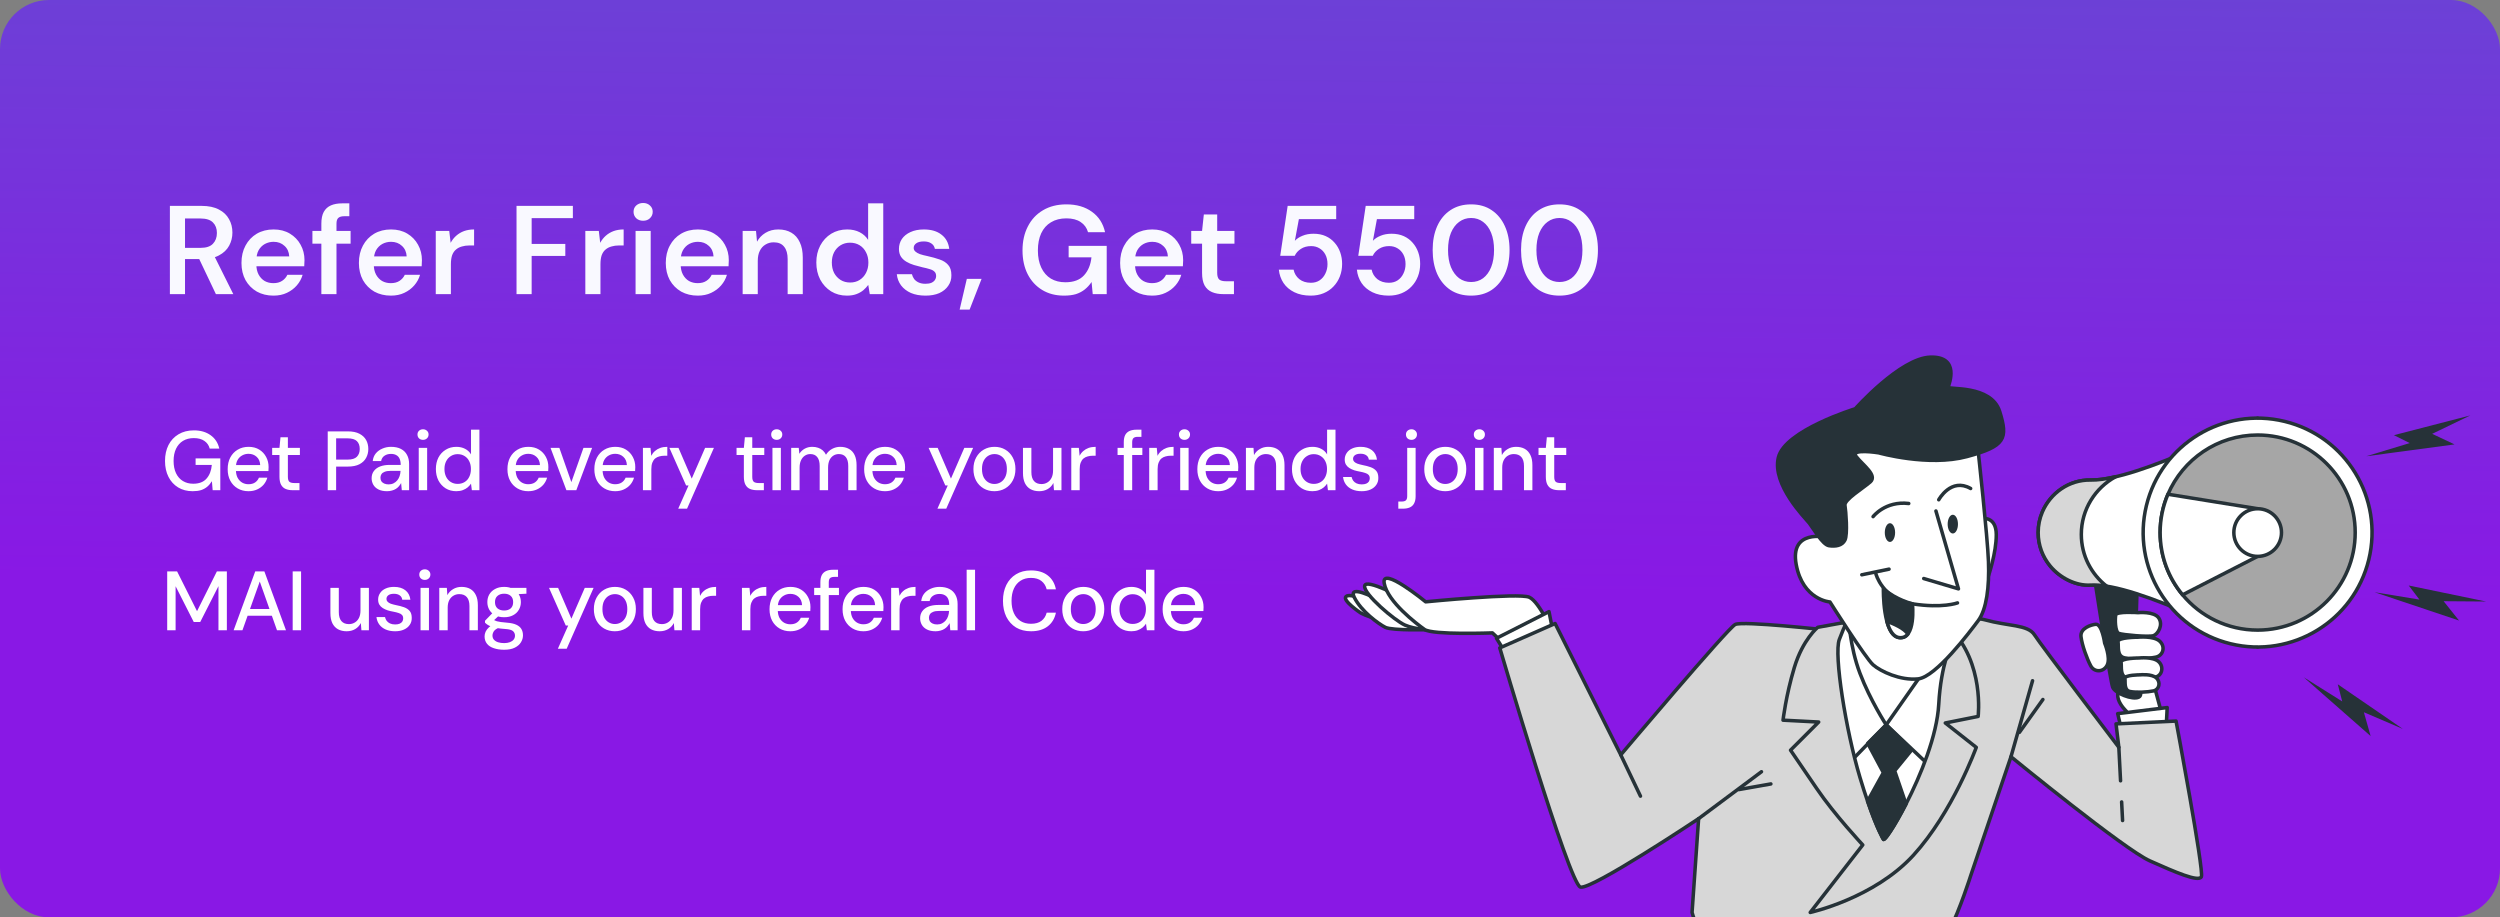 <svg width="357" height="131" viewBox="0 0 357 131" fill="none" xmlns="http://www.w3.org/2000/svg">
<rect x="0" y="0" width="357" height="131" fill="#808080" stroke="none"/>
<g clip-path="url(#clip0_6579_23929)">
<rect width="357" height="131" rx="7" fill="url(#paint0_linear_6579_23929)"/>
<path d="M24.26 42V29.4H28.778C29.786 29.4 30.614 29.574 31.262 29.922C31.91 30.258 32.39 30.714 32.702 31.29C33.026 31.854 33.188 32.496 33.188 33.216C33.188 33.888 33.032 34.512 32.72 35.088C32.408 35.664 31.922 36.126 31.262 36.474C30.614 36.822 29.774 36.996 28.742 36.996H26.42V42H24.26ZM30.83 42L28.184 36.438H30.542L33.314 42H30.83ZM26.42 35.394H28.652C29.444 35.394 30.026 35.202 30.398 34.818C30.782 34.422 30.974 33.906 30.974 33.27C30.974 32.646 30.788 32.148 30.416 31.776C30.044 31.392 29.45 31.2 28.634 31.2H26.42V35.394ZM39.054 42.216C38.166 42.216 37.374 42.024 36.678 41.64C35.994 41.244 35.454 40.698 35.058 40.002C34.674 39.294 34.482 38.478 34.482 37.554C34.482 36.606 34.674 35.778 35.058 35.07C35.442 34.35 35.976 33.786 36.66 33.378C37.356 32.97 38.16 32.766 39.072 32.766C39.96 32.766 40.734 32.964 41.394 33.36C42.054 33.756 42.564 34.284 42.924 34.944C43.296 35.604 43.482 36.342 43.482 37.158C43.482 37.278 43.476 37.41 43.464 37.554C43.464 37.698 43.458 37.854 43.446 38.022H36.048V36.618H41.304C41.268 35.982 41.04 35.478 40.62 35.106C40.212 34.722 39.696 34.53 39.072 34.53C38.628 34.53 38.214 34.632 37.83 34.836C37.458 35.04 37.158 35.34 36.93 35.736C36.714 36.132 36.606 36.63 36.606 37.23V37.752C36.606 38.316 36.714 38.802 36.93 39.21C37.146 39.606 37.434 39.912 37.794 40.128C38.166 40.332 38.58 40.434 39.036 40.434C39.54 40.434 39.954 40.326 40.278 40.11C40.614 39.894 40.866 39.606 41.034 39.246H43.212C43.056 39.798 42.78 40.302 42.384 40.758C42 41.202 41.526 41.556 40.962 41.82C40.41 42.084 39.774 42.216 39.054 42.216ZM45.89 42V31.938C45.89 31.242 46.004 30.684 46.232 30.264C46.472 29.832 46.814 29.52 47.258 29.328C47.702 29.136 48.23 29.04 48.842 29.04H49.886V30.876H49.166C48.77 30.876 48.482 30.96 48.302 31.128C48.134 31.284 48.05 31.56 48.05 31.956V42H45.89ZM44.612 34.8V32.982H50.066V34.8H44.612ZM55.823 42.216C54.935 42.216 54.143 42.024 53.447 41.64C52.763 41.244 52.223 40.698 51.827 40.002C51.443 39.294 51.251 38.478 51.251 37.554C51.251 36.606 51.443 35.778 51.827 35.07C52.211 34.35 52.745 33.786 53.429 33.378C54.125 32.97 54.929 32.766 55.841 32.766C56.729 32.766 57.503 32.964 58.163 33.36C58.823 33.756 59.333 34.284 59.693 34.944C60.065 35.604 60.251 36.342 60.251 37.158C60.251 37.278 60.245 37.41 60.233 37.554C60.233 37.698 60.227 37.854 60.215 38.022H52.817V36.618H58.073C58.037 35.982 57.809 35.478 57.389 35.106C56.981 34.722 56.465 34.53 55.841 34.53C55.397 34.53 54.983 34.632 54.599 34.836C54.227 35.04 53.927 35.34 53.699 35.736C53.483 36.132 53.375 36.63 53.375 37.23V37.752C53.375 38.316 53.483 38.802 53.699 39.21C53.915 39.606 54.203 39.912 54.563 40.128C54.935 40.332 55.349 40.434 55.805 40.434C56.309 40.434 56.723 40.326 57.047 40.11C57.383 39.894 57.635 39.606 57.803 39.246H59.981C59.825 39.798 59.549 40.302 59.153 40.758C58.769 41.202 58.295 41.556 57.731 41.82C57.179 42.084 56.543 42.216 55.823 42.216ZM62.227 42V32.982H64.153L64.352 34.674C64.567 34.278 64.832 33.942 65.144 33.666C65.468 33.378 65.84 33.156 66.26 33C66.692 32.844 67.171 32.766 67.7 32.766V35.052H67.016C66.644 35.052 66.296 35.1 65.972 35.196C65.647 35.28 65.365 35.424 65.126 35.628C64.885 35.82 64.7 36.09 64.567 36.438C64.448 36.786 64.388 37.218 64.388 37.734V42H62.227ZM73.76 42V29.4H81.806V31.146H75.92V34.836H80.726V36.546H75.92V42H73.76ZM83.585 42V32.982H85.511L85.709 34.674C85.925 34.278 86.189 33.942 86.501 33.666C86.825 33.378 87.197 33.156 87.617 33C88.049 32.844 88.529 32.766 89.057 32.766V35.052H88.373C88.001 35.052 87.653 35.1 87.329 35.196C87.005 35.28 86.723 35.424 86.483 35.628C86.243 35.82 86.057 36.09 85.925 36.438C85.805 36.786 85.745 37.218 85.745 37.734V42H83.585ZM90.759 42V32.982H92.919V42H90.759ZM91.839 31.524C91.443 31.524 91.113 31.404 90.849 31.164C90.597 30.912 90.471 30.606 90.471 30.246C90.471 29.874 90.597 29.574 90.849 29.346C91.113 29.106 91.443 28.986 91.839 28.986C92.235 28.986 92.559 29.106 92.811 29.346C93.075 29.574 93.207 29.874 93.207 30.246C93.207 30.606 93.075 30.912 92.811 31.164C92.559 31.404 92.235 31.524 91.839 31.524ZM99.645 42.216C98.757 42.216 97.965 42.024 97.269 41.64C96.585 41.244 96.045 40.698 95.649 40.002C95.265 39.294 95.073 38.478 95.073 37.554C95.073 36.606 95.265 35.778 95.649 35.07C96.033 34.35 96.567 33.786 97.251 33.378C97.947 32.97 98.751 32.766 99.663 32.766C100.551 32.766 101.325 32.964 101.985 33.36C102.645 33.756 103.155 34.284 103.515 34.944C103.887 35.604 104.073 36.342 104.073 37.158C104.073 37.278 104.067 37.41 104.055 37.554C104.055 37.698 104.049 37.854 104.037 38.022H96.639V36.618H101.895C101.859 35.982 101.631 35.478 101.211 35.106C100.803 34.722 100.287 34.53 99.663 34.53C99.219 34.53 98.805 34.632 98.421 34.836C98.049 35.04 97.749 35.34 97.521 35.736C97.305 36.132 97.197 36.63 97.197 37.23V37.752C97.197 38.316 97.305 38.802 97.521 39.21C97.737 39.606 98.025 39.912 98.385 40.128C98.757 40.332 99.171 40.434 99.627 40.434C100.131 40.434 100.545 40.326 100.869 40.11C101.205 39.894 101.457 39.606 101.625 39.246H103.803C103.647 39.798 103.371 40.302 102.975 40.758C102.591 41.202 102.117 41.556 101.553 41.82C101.001 42.084 100.365 42.216 99.645 42.216ZM106.05 42V32.982H107.958L108.102 34.512C108.39 33.984 108.792 33.564 109.308 33.252C109.836 32.928 110.448 32.766 111.144 32.766C111.876 32.766 112.5 32.922 113.016 33.234C113.532 33.534 113.928 33.984 114.204 34.584C114.492 35.172 114.636 35.91 114.636 36.798V42H112.476V36.996C112.476 36.228 112.308 35.64 111.972 35.232C111.648 34.812 111.15 34.602 110.478 34.602C110.046 34.602 109.656 34.71 109.308 34.926C108.96 35.13 108.69 35.43 108.498 35.826C108.306 36.21 108.21 36.684 108.21 37.248V42H106.05ZM120.945 42.216C120.093 42.216 119.337 42.012 118.677 41.604C118.029 41.196 117.513 40.638 117.129 39.93C116.757 39.21 116.571 38.394 116.571 37.482C116.571 36.582 116.757 35.778 117.129 35.07C117.513 34.35 118.035 33.786 118.695 33.378C119.367 32.97 120.129 32.766 120.981 32.766C121.653 32.766 122.247 32.898 122.763 33.162C123.279 33.426 123.681 33.792 123.969 34.26V29.04H126.129V42H124.203L123.987 40.686C123.795 40.95 123.561 41.202 123.285 41.442C123.009 41.67 122.679 41.856 122.295 42C121.911 42.144 121.461 42.216 120.945 42.216ZM121.395 40.344C121.911 40.344 122.361 40.224 122.745 39.984C123.141 39.732 123.447 39.396 123.663 38.976C123.891 38.544 124.005 38.052 124.005 37.5C124.005 36.936 123.891 36.444 123.663 36.024C123.447 35.592 123.141 35.256 122.745 35.016C122.349 34.776 121.893 34.656 121.377 34.656C120.885 34.656 120.441 34.776 120.045 35.016C119.649 35.256 119.337 35.592 119.109 36.024C118.893 36.444 118.785 36.93 118.785 37.482C118.785 38.046 118.893 38.544 119.109 38.976C119.337 39.396 119.649 39.732 120.045 39.984C120.441 40.224 120.891 40.344 121.395 40.344ZM132.168 42.216C131.376 42.216 130.68 42.09 130.08 41.838C129.492 41.574 129.024 41.214 128.676 40.758C128.328 40.29 128.124 39.756 128.064 39.156H130.224C130.284 39.408 130.392 39.642 130.548 39.858C130.716 40.062 130.932 40.224 131.196 40.344C131.46 40.464 131.778 40.524 132.15 40.524C132.498 40.524 132.786 40.476 133.014 40.38C133.242 40.272 133.41 40.134 133.518 39.966C133.626 39.798 133.68 39.624 133.68 39.444C133.68 39.156 133.602 38.94 133.446 38.796C133.302 38.64 133.08 38.52 132.78 38.436C132.48 38.34 132.126 38.25 131.718 38.166C131.31 38.07 130.908 37.962 130.512 37.842C130.116 37.722 129.756 37.566 129.432 37.374C129.108 37.182 128.85 36.942 128.658 36.654C128.466 36.354 128.37 35.988 128.37 35.556C128.37 35.028 128.508 34.554 128.784 34.134C129.072 33.714 129.48 33.384 130.008 33.144C130.548 32.892 131.184 32.766 131.916 32.766C132.972 32.766 133.812 33.012 134.436 33.504C135.072 33.984 135.444 34.662 135.552 35.538H133.5C133.44 35.202 133.272 34.944 132.996 34.764C132.72 34.572 132.36 34.476 131.916 34.476C131.448 34.476 131.088 34.566 130.836 34.746C130.596 34.914 130.476 35.136 130.476 35.412C130.476 35.604 130.554 35.772 130.71 35.916C130.866 36.06 131.088 36.186 131.376 36.294C131.664 36.39 132.012 36.48 132.42 36.564C133.08 36.708 133.662 36.87 134.166 37.05C134.682 37.218 135.09 37.476 135.39 37.824C135.702 38.16 135.858 38.652 135.858 39.3C135.87 39.864 135.72 40.368 135.408 40.812C135.108 41.256 134.682 41.604 134.13 41.856C133.578 42.096 132.924 42.216 132.168 42.216ZM137.036 44.214L138.062 39.822H140.168L138.458 44.214H137.036ZM151.936 42.216C150.748 42.216 149.71 41.946 148.822 41.406C147.934 40.866 147.244 40.116 146.752 39.156C146.26 38.184 146.014 37.05 146.014 35.754C146.014 34.47 146.266 33.336 146.77 32.352C147.274 31.356 147.994 30.582 148.93 30.03C149.878 29.466 150.994 29.184 152.278 29.184C153.742 29.184 154.96 29.538 155.932 30.246C156.904 30.942 157.528 31.914 157.804 33.162H155.374C155.194 32.538 154.84 32.052 154.312 31.704C153.796 31.356 153.118 31.182 152.278 31.182C151.426 31.182 150.694 31.368 150.082 31.74C149.47 32.1 149.002 32.628 148.678 33.324C148.366 34.008 148.21 34.824 148.21 35.772C148.21 36.72 148.372 37.536 148.696 38.22C149.02 38.904 149.476 39.426 150.064 39.786C150.652 40.134 151.342 40.308 152.134 40.308C153.31 40.308 154.198 39.978 154.798 39.318C155.398 38.658 155.752 37.8 155.86 36.744H152.602V35.106H158.038V42H156.04L155.878 40.272C155.602 40.68 155.278 41.034 154.906 41.334C154.546 41.622 154.126 41.844 153.646 42C153.166 42.144 152.596 42.216 151.936 42.216ZM164.526 42.216C163.638 42.216 162.846 42.024 162.15 41.64C161.466 41.244 160.926 40.698 160.53 40.002C160.146 39.294 159.954 38.478 159.954 37.554C159.954 36.606 160.146 35.778 160.53 35.07C160.914 34.35 161.448 33.786 162.132 33.378C162.828 32.97 163.632 32.766 164.544 32.766C165.432 32.766 166.206 32.964 166.866 33.36C167.526 33.756 168.036 34.284 168.396 34.944C168.768 35.604 168.954 36.342 168.954 37.158C168.954 37.278 168.948 37.41 168.936 37.554C168.936 37.698 168.93 37.854 168.918 38.022H161.52V36.618H166.776C166.74 35.982 166.512 35.478 166.092 35.106C165.684 34.722 165.168 34.53 164.544 34.53C164.1 34.53 163.686 34.632 163.302 34.836C162.93 35.04 162.63 35.34 162.402 35.736C162.186 36.132 162.078 36.63 162.078 37.23V37.752C162.078 38.316 162.186 38.802 162.402 39.21C162.618 39.606 162.906 39.912 163.266 40.128C163.638 40.332 164.052 40.434 164.508 40.434C165.012 40.434 165.426 40.326 165.75 40.11C166.086 39.894 166.338 39.606 166.506 39.246H168.684C168.528 39.798 168.252 40.302 167.856 40.758C167.472 41.202 166.998 41.556 166.434 41.82C165.882 42.084 165.246 42.216 164.526 42.216ZM174.661 42C174.061 42 173.533 41.904 173.077 41.712C172.621 41.52 172.267 41.202 172.015 40.758C171.775 40.314 171.655 39.714 171.655 38.958V34.8H170.107V32.982H171.655L171.907 30.624H173.815V32.982H176.281V34.8H173.815V38.958C173.815 39.414 173.911 39.732 174.103 39.912C174.295 40.08 174.631 40.164 175.111 40.164H176.209V42H174.661ZM187.173 42.216C186.273 42.216 185.493 42.054 184.833 41.73C184.173 41.406 183.657 40.968 183.285 40.416C182.913 39.852 182.691 39.216 182.619 38.508H184.725C184.833 39.048 185.103 39.498 185.535 39.858C185.979 40.206 186.531 40.38 187.191 40.38C187.671 40.38 188.085 40.266 188.433 40.038C188.793 39.798 189.069 39.474 189.261 39.066C189.465 38.658 189.567 38.208 189.567 37.716C189.567 37.188 189.465 36.732 189.261 36.348C189.057 35.964 188.781 35.67 188.433 35.466C188.085 35.25 187.683 35.142 187.227 35.142C186.663 35.142 186.177 35.274 185.769 35.538C185.361 35.802 185.067 36.132 184.887 36.528H182.817L183.879 29.4H190.809V31.29H185.481L184.905 34.386C185.181 34.086 185.547 33.846 186.003 33.666C186.459 33.474 186.981 33.378 187.569 33.378C188.229 33.378 188.811 33.492 189.315 33.72C189.819 33.948 190.245 34.266 190.593 34.674C190.941 35.07 191.205 35.526 191.385 36.042C191.565 36.558 191.655 37.104 191.655 37.68C191.655 38.328 191.547 38.928 191.331 39.48C191.115 40.032 190.809 40.512 190.413 40.92C190.029 41.328 189.561 41.646 189.009 41.874C188.457 42.102 187.845 42.216 187.173 42.216ZM198.317 42.216C197.417 42.216 196.637 42.054 195.977 41.73C195.317 41.406 194.801 40.968 194.429 40.416C194.057 39.852 193.835 39.216 193.763 38.508H195.869C195.977 39.048 196.247 39.498 196.679 39.858C197.123 40.206 197.675 40.38 198.335 40.38C198.815 40.38 199.229 40.266 199.577 40.038C199.937 39.798 200.213 39.474 200.405 39.066C200.609 38.658 200.711 38.208 200.711 37.716C200.711 37.188 200.609 36.732 200.405 36.348C200.201 35.964 199.925 35.67 199.577 35.466C199.229 35.25 198.827 35.142 198.371 35.142C197.807 35.142 197.321 35.274 196.913 35.538C196.505 35.802 196.211 36.132 196.031 36.528H193.961L195.023 29.4H201.953V31.29H196.625L196.049 34.386C196.325 34.086 196.691 33.846 197.147 33.666C197.603 33.474 198.125 33.378 198.713 33.378C199.373 33.378 199.955 33.492 200.459 33.72C200.963 33.948 201.389 34.266 201.737 34.674C202.085 35.07 202.349 35.526 202.529 36.042C202.709 36.558 202.799 37.104 202.799 37.68C202.799 38.328 202.691 38.928 202.475 39.48C202.259 40.032 201.953 40.512 201.557 40.92C201.173 41.328 200.705 41.646 200.153 41.874C199.601 42.102 198.989 42.216 198.317 42.216ZM210.074 42.216C208.934 42.216 207.95 41.946 207.122 41.406C206.306 40.854 205.676 40.092 205.232 39.12C204.8 38.136 204.584 36.996 204.584 35.7C204.584 34.404 204.8 33.27 205.232 32.298C205.676 31.314 206.306 30.552 207.122 30.012C207.95 29.46 208.934 29.184 210.074 29.184C211.226 29.184 212.204 29.46 213.008 30.012C213.824 30.552 214.454 31.314 214.898 32.298C215.342 33.27 215.564 34.404 215.564 35.7C215.564 36.996 215.342 38.136 214.898 39.12C214.454 40.092 213.824 40.854 213.008 41.406C212.192 41.946 211.214 42.216 210.074 42.216ZM210.074 40.272C210.722 40.272 211.292 40.092 211.784 39.732C212.276 39.36 212.66 38.832 212.936 38.148C213.212 37.464 213.35 36.648 213.35 35.7C213.35 34.752 213.212 33.936 212.936 33.252C212.66 32.568 212.276 32.046 211.784 31.686C211.292 31.314 210.722 31.128 210.074 31.128C209.438 31.128 208.868 31.314 208.364 31.686C207.872 32.046 207.482 32.568 207.194 33.252C206.918 33.936 206.78 34.752 206.78 35.7C206.78 36.648 206.918 37.464 207.194 38.148C207.482 38.832 207.872 39.36 208.364 39.732C208.868 40.092 209.438 40.272 210.074 40.272ZM222.695 42.216C221.555 42.216 220.571 41.946 219.743 41.406C218.927 40.854 218.297 40.092 217.853 39.12C217.421 38.136 217.205 36.996 217.205 35.7C217.205 34.404 217.421 33.27 217.853 32.298C218.297 31.314 218.927 30.552 219.743 30.012C220.571 29.46 221.555 29.184 222.695 29.184C223.847 29.184 224.825 29.46 225.629 30.012C226.445 30.552 227.075 31.314 227.519 32.298C227.963 33.27 228.185 34.404 228.185 35.7C228.185 36.996 227.963 38.136 227.519 39.12C227.075 40.092 226.445 40.854 225.629 41.406C224.813 41.946 223.835 42.216 222.695 42.216ZM222.695 40.272C223.343 40.272 223.913 40.092 224.405 39.732C224.897 39.36 225.281 38.832 225.557 38.148C225.833 37.464 225.971 36.648 225.971 35.7C225.971 34.752 225.833 33.936 225.557 33.252C225.281 32.568 224.897 32.046 224.405 31.686C223.913 31.314 223.343 31.128 222.695 31.128C222.059 31.128 221.489 31.314 220.985 31.686C220.493 32.046 220.103 32.568 219.815 33.252C219.539 33.936 219.401 34.752 219.401 35.7C219.401 36.648 219.539 37.464 219.815 38.148C220.103 38.832 220.493 39.36 220.985 39.732C221.489 40.092 222.059 40.272 222.695 40.272Z" fill="#F9F9FF"/>
<path d="M27.512 70.144C26.72 70.144 26.028 69.964 25.436 69.604C24.844 69.244 24.384 68.74 24.056 68.092C23.728 67.444 23.564 66.688 23.564 65.824C23.564 64.968 23.728 64.212 24.056 63.556C24.392 62.9 24.868 62.388 25.484 62.02C26.108 61.644 26.844 61.456 27.692 61.456C28.644 61.456 29.44 61.688 30.08 62.152C30.72 62.608 31.132 63.244 31.316 64.06H29.948C29.828 63.596 29.576 63.232 29.192 62.968C28.808 62.696 28.304 62.56 27.68 62.56C27.088 62.56 26.572 62.692 26.132 62.956C25.7 63.22 25.368 63.596 25.136 64.084C24.904 64.572 24.788 65.152 24.788 65.824C24.788 66.504 24.904 67.088 25.136 67.576C25.368 68.064 25.696 68.436 26.12 68.692C26.544 68.948 27.032 69.076 27.584 69.076C28.432 69.076 29.068 68.832 29.492 68.344C29.924 67.856 30.176 67.204 30.248 66.388H27.932V65.464H31.46V70H30.368L30.26 68.716C30.068 69.028 29.844 69.292 29.588 69.508C29.34 69.716 29.048 69.876 28.712 69.988C28.376 70.092 27.976 70.144 27.512 70.144ZM35.476 70.144C34.9 70.144 34.388 70.012 33.94 69.748C33.492 69.484 33.14 69.116 32.884 68.644C32.636 68.172 32.512 67.624 32.512 67C32.512 66.36 32.636 65.804 32.884 65.332C33.14 64.852 33.492 64.48 33.94 64.216C34.388 63.944 34.908 63.808 35.5 63.808C36.092 63.808 36.6 63.94 37.024 64.204C37.448 64.468 37.776 64.82 38.008 65.26C38.24 65.692 38.356 66.172 38.356 66.7C38.356 66.78 38.352 66.868 38.344 66.964C38.344 67.052 38.34 67.152 38.332 67.264H33.388V66.412H37.156C37.132 65.908 36.964 65.516 36.652 65.236C36.34 64.948 35.952 64.804 35.488 64.804C35.16 64.804 34.86 64.88 34.588 65.032C34.316 65.176 34.096 65.392 33.928 65.68C33.768 65.96 33.688 66.316 33.688 66.748V67.084C33.688 67.532 33.768 67.912 33.928 68.224C34.096 68.528 34.316 68.76 34.588 68.92C34.86 69.072 35.156 69.148 35.476 69.148C35.86 69.148 36.176 69.064 36.424 68.896C36.672 68.728 36.856 68.5 36.976 68.212H38.176C38.072 68.58 37.896 68.912 37.648 69.208C37.4 69.496 37.092 69.724 36.724 69.892C36.364 70.06 35.948 70.144 35.476 70.144ZM41.781 70C41.397 70 41.065 69.94 40.785 69.82C40.505 69.7 40.289 69.5 40.137 69.22C39.985 68.94 39.909 68.56 39.909 68.08V64.972H38.865V63.952H39.909L40.053 62.44H41.109V63.952H42.825V64.972H41.109V68.092C41.109 68.436 41.181 68.672 41.325 68.8C41.469 68.92 41.717 68.98 42.069 68.98H42.765V70H41.781ZM46.799 70V61.6H49.667C50.339 61.6 50.891 61.712 51.323 61.936C51.755 62.16 52.075 62.46 52.283 62.836C52.491 63.212 52.595 63.64 52.595 64.12C52.595 64.576 52.491 64.996 52.283 65.38C52.083 65.756 51.767 66.06 51.335 66.292C50.903 66.516 50.347 66.628 49.667 66.628H47.999V70H46.799ZM47.999 65.632H49.619C50.251 65.632 50.699 65.496 50.963 65.224C51.235 64.944 51.371 64.576 51.371 64.12C51.371 63.632 51.235 63.256 50.963 62.992C50.699 62.728 50.251 62.596 49.619 62.596H47.999V65.632ZM55.276 70.144C54.78 70.144 54.368 70.06 54.04 69.892C53.712 69.724 53.468 69.5 53.308 69.22C53.148 68.932 53.068 68.624 53.068 68.296C53.068 67.896 53.172 67.556 53.38 67.276C53.588 66.988 53.884 66.768 54.268 66.616C54.652 66.464 55.112 66.388 55.648 66.388H57.22C57.22 66.036 57.168 65.744 57.064 65.512C56.96 65.28 56.804 65.108 56.596 64.996C56.396 64.876 56.14 64.816 55.828 64.816C55.468 64.816 55.16 64.904 54.904 65.08C54.648 65.248 54.488 65.5 54.424 65.836H53.224C53.272 65.412 53.416 65.052 53.656 64.756C53.904 64.452 54.22 64.22 54.604 64.06C54.988 63.892 55.396 63.808 55.828 63.808C56.396 63.808 56.872 63.908 57.256 64.108C57.64 64.308 57.928 64.592 58.12 64.96C58.32 65.32 58.42 65.752 58.42 66.256V70H57.376L57.28 68.98C57.192 69.14 57.088 69.292 56.968 69.436C56.848 69.58 56.704 69.704 56.536 69.808C56.376 69.912 56.188 69.992 55.972 70.048C55.764 70.112 55.532 70.144 55.276 70.144ZM55.504 69.172C55.76 69.172 55.992 69.12 56.2 69.016C56.408 68.912 56.584 68.772 56.728 68.596C56.88 68.412 56.992 68.208 57.064 67.984C57.144 67.752 57.188 67.516 57.196 67.276V67.24H55.768C55.424 67.24 55.144 67.284 54.928 67.372C54.72 67.452 54.568 67.564 54.472 67.708C54.376 67.852 54.328 68.02 54.328 68.212C54.328 68.412 54.372 68.584 54.46 68.728C54.556 68.864 54.692 68.972 54.868 69.052C55.044 69.132 55.256 69.172 55.504 69.172ZM59.796 70V63.952H60.996V70H59.796ZM60.408 62.812C60.176 62.812 59.984 62.74 59.832 62.596C59.688 62.452 59.616 62.268 59.616 62.044C59.616 61.828 59.688 61.652 59.832 61.516C59.984 61.372 60.176 61.3 60.408 61.3C60.632 61.3 60.82 61.372 60.972 61.516C61.124 61.652 61.2 61.828 61.2 62.044C61.2 62.268 61.124 62.452 60.972 62.596C60.82 62.74 60.632 62.812 60.408 62.812ZM65.16 70.144C64.584 70.144 64.076 70.008 63.636 69.736C63.196 69.456 62.852 69.08 62.604 68.608C62.364 68.128 62.244 67.584 62.244 66.976C62.244 66.36 62.364 65.816 62.604 65.344C62.852 64.872 63.196 64.5 63.636 64.228C64.084 63.948 64.596 63.808 65.172 63.808C65.644 63.808 66.06 63.904 66.42 64.096C66.78 64.28 67.06 64.544 67.26 64.888V61.36H68.46V70H67.38L67.26 69.064C67.14 69.248 66.984 69.424 66.792 69.592C66.6 69.752 66.368 69.884 66.096 69.988C65.824 70.092 65.512 70.144 65.16 70.144ZM65.352 69.1C65.728 69.1 66.06 69.012 66.348 68.836C66.636 68.66 66.856 68.412 67.008 68.092C67.168 67.772 67.248 67.4 67.248 66.976C67.248 66.552 67.168 66.184 67.008 65.872C66.856 65.552 66.636 65.304 66.348 65.128C66.06 64.944 65.728 64.852 65.352 64.852C64.992 64.852 64.668 64.944 64.38 65.128C64.092 65.304 63.868 65.552 63.708 65.872C63.548 66.184 63.468 66.552 63.468 66.976C63.468 67.4 63.548 67.772 63.708 68.092C63.868 68.412 64.092 68.66 64.38 68.836C64.668 69.012 64.992 69.1 65.352 69.1ZM75.427 70.144C74.851 70.144 74.339 70.012 73.891 69.748C73.443 69.484 73.091 69.116 72.835 68.644C72.587 68.172 72.463 67.624 72.463 67C72.463 66.36 72.587 65.804 72.835 65.332C73.091 64.852 73.443 64.48 73.891 64.216C74.339 63.944 74.859 63.808 75.451 63.808C76.043 63.808 76.551 63.94 76.975 64.204C77.399 64.468 77.727 64.82 77.959 65.26C78.191 65.692 78.307 66.172 78.307 66.7C78.307 66.78 78.303 66.868 78.295 66.964C78.295 67.052 78.291 67.152 78.283 67.264H73.339V66.412H77.107C77.083 65.908 76.915 65.516 76.603 65.236C76.291 64.948 75.903 64.804 75.439 64.804C75.111 64.804 74.811 64.88 74.539 65.032C74.267 65.176 74.047 65.392 73.879 65.68C73.719 65.96 73.639 66.316 73.639 66.748V67.084C73.639 67.532 73.719 67.912 73.879 68.224C74.047 68.528 74.267 68.76 74.539 68.92C74.811 69.072 75.107 69.148 75.427 69.148C75.811 69.148 76.127 69.064 76.375 68.896C76.623 68.728 76.807 68.5 76.927 68.212H78.127C78.023 68.58 77.847 68.912 77.599 69.208C77.351 69.496 77.043 69.724 76.675 69.892C76.315 70.06 75.899 70.144 75.427 70.144ZM80.882 70L78.614 63.952H79.874L81.59 68.848L83.318 63.952H84.554L82.298 70H80.882ZM87.838 70.144C87.262 70.144 86.75 70.012 86.302 69.748C85.854 69.484 85.502 69.116 85.246 68.644C84.998 68.172 84.874 67.624 84.874 67C84.874 66.36 84.998 65.804 85.246 65.332C85.502 64.852 85.854 64.48 86.302 64.216C86.75 63.944 87.27 63.808 87.862 63.808C88.454 63.808 88.962 63.94 89.386 64.204C89.81 64.468 90.138 64.82 90.37 65.26C90.602 65.692 90.718 66.172 90.718 66.7C90.718 66.78 90.714 66.868 90.706 66.964C90.706 67.052 90.702 67.152 90.694 67.264H85.75V66.412H89.518C89.494 65.908 89.326 65.516 89.014 65.236C88.702 64.948 88.314 64.804 87.85 64.804C87.522 64.804 87.222 64.88 86.95 65.032C86.678 65.176 86.458 65.392 86.29 65.68C86.13 65.96 86.05 66.316 86.05 66.748V67.084C86.05 67.532 86.13 67.912 86.29 68.224C86.458 68.528 86.678 68.76 86.95 68.92C87.222 69.072 87.518 69.148 87.838 69.148C88.222 69.148 88.538 69.064 88.786 68.896C89.034 68.728 89.218 68.5 89.338 68.212H90.538C90.434 68.58 90.258 68.912 90.01 69.208C89.762 69.496 89.454 69.724 89.086 69.892C88.726 70.06 88.31 70.144 87.838 70.144ZM91.811 70V63.952H92.891L92.999 65.092C93.135 64.82 93.311 64.592 93.527 64.408C93.743 64.216 93.995 64.068 94.283 63.964C94.579 63.86 94.915 63.808 95.291 63.808V65.08H94.859C94.611 65.08 94.375 65.112 94.151 65.176C93.927 65.232 93.727 65.332 93.551 65.476C93.383 65.62 93.251 65.816 93.155 66.064C93.059 66.312 93.011 66.62 93.011 66.988V70H91.811ZM96.849 72.64L98.325 69.328H97.977L95.589 63.952H96.885L98.781 68.344L100.689 63.952H101.949L98.109 72.64H96.849ZM108.095 70C107.711 70 107.379 69.94 107.099 69.82C106.819 69.7 106.603 69.5 106.451 69.22C106.299 68.94 106.223 68.56 106.223 68.08V64.972H105.179V63.952H106.223L106.367 62.44H107.423V63.952H109.139V64.972H107.423V68.092C107.423 68.436 107.495 68.672 107.639 68.8C107.783 68.92 108.031 68.98 108.383 68.98H109.079V70H108.095ZM110.306 70V63.952H111.506V70H110.306ZM110.918 62.812C110.686 62.812 110.494 62.74 110.342 62.596C110.198 62.452 110.126 62.268 110.126 62.044C110.126 61.828 110.198 61.652 110.342 61.516C110.494 61.372 110.686 61.3 110.918 61.3C111.142 61.3 111.33 61.372 111.482 61.516C111.634 61.652 111.71 61.828 111.71 62.044C111.71 62.268 111.634 62.452 111.482 62.596C111.33 62.74 111.142 62.812 110.918 62.812ZM112.982 70V63.952H114.062L114.146 64.804C114.338 64.492 114.594 64.248 114.914 64.072C115.234 63.896 115.594 63.808 115.994 63.808C116.298 63.808 116.574 63.852 116.822 63.94C117.07 64.02 117.29 64.144 117.482 64.312C117.674 64.48 117.83 64.688 117.95 64.936C118.166 64.584 118.454 64.308 118.814 64.108C119.182 63.908 119.57 63.808 119.978 63.808C120.466 63.808 120.886 63.908 121.238 64.108C121.59 64.3 121.858 64.592 122.042 64.984C122.226 65.368 122.318 65.848 122.318 66.424V70H121.13V66.544C121.13 65.984 121.014 65.56 120.782 65.272C120.558 64.984 120.226 64.84 119.786 64.84C119.49 64.84 119.226 64.916 118.994 65.068C118.762 65.22 118.578 65.44 118.442 65.728C118.314 66.016 118.25 66.368 118.25 66.784V70H117.05V66.544C117.05 65.984 116.934 65.56 116.702 65.272C116.478 64.984 116.146 64.84 115.706 64.84C115.426 64.84 115.17 64.916 114.938 65.068C114.706 65.22 114.522 65.44 114.386 65.728C114.25 66.016 114.182 66.368 114.182 66.784V70H112.982ZM126.365 70.144C125.789 70.144 125.277 70.012 124.829 69.748C124.381 69.484 124.029 69.116 123.773 68.644C123.525 68.172 123.401 67.624 123.401 67C123.401 66.36 123.525 65.804 123.773 65.332C124.029 64.852 124.381 64.48 124.829 64.216C125.277 63.944 125.797 63.808 126.389 63.808C126.981 63.808 127.489 63.94 127.913 64.204C128.337 64.468 128.665 64.82 128.897 65.26C129.129 65.692 129.245 66.172 129.245 66.7C129.245 66.78 129.241 66.868 129.233 66.964C129.233 67.052 129.229 67.152 129.221 67.264H124.277V66.412H128.045C128.021 65.908 127.853 65.516 127.541 65.236C127.229 64.948 126.841 64.804 126.377 64.804C126.049 64.804 125.749 64.88 125.477 65.032C125.205 65.176 124.985 65.392 124.817 65.68C124.657 65.96 124.577 66.316 124.577 66.748V67.084C124.577 67.532 124.657 67.912 124.817 68.224C124.985 68.528 125.205 68.76 125.477 68.92C125.749 69.072 126.045 69.148 126.365 69.148C126.749 69.148 127.065 69.064 127.313 68.896C127.561 68.728 127.745 68.5 127.865 68.212H129.065C128.961 68.58 128.785 68.912 128.537 69.208C128.289 69.496 127.981 69.724 127.613 69.892C127.253 70.06 126.837 70.144 126.365 70.144ZM133.864 72.64L135.34 69.328H134.992L132.604 63.952H133.9L135.796 68.344L137.704 63.952H138.964L135.124 72.64H133.864ZM141.993 70.144C141.425 70.144 140.913 70.012 140.457 69.748C140.009 69.484 139.653 69.116 139.389 68.644C139.133 68.164 139.005 67.612 139.005 66.988C139.005 66.348 139.137 65.792 139.401 65.32C139.665 64.84 140.025 64.468 140.481 64.204C140.937 63.94 141.449 63.808 142.017 63.808C142.593 63.808 143.105 63.94 143.553 64.204C144.001 64.468 144.353 64.836 144.609 65.308C144.873 65.78 145.005 66.336 145.005 66.976C145.005 67.616 144.873 68.172 144.609 68.644C144.353 69.116 143.997 69.484 143.541 69.748C143.085 70.012 142.569 70.144 141.993 70.144ZM141.993 69.112C142.321 69.112 142.617 69.032 142.881 68.872C143.153 68.712 143.369 68.476 143.529 68.164C143.697 67.844 143.781 67.448 143.781 66.976C143.781 66.504 143.701 66.112 143.541 65.8C143.381 65.48 143.165 65.24 142.893 65.08C142.629 64.92 142.337 64.84 142.017 64.84C141.697 64.84 141.401 64.92 141.129 65.08C140.857 65.24 140.637 65.48 140.469 65.8C140.309 66.112 140.229 66.504 140.229 66.976C140.229 67.448 140.309 67.844 140.469 68.164C140.637 68.476 140.853 68.712 141.117 68.872C141.389 69.032 141.681 69.112 141.993 69.112ZM148.397 70.144C147.925 70.144 147.513 70.048 147.161 69.856C146.817 69.664 146.549 69.376 146.357 68.992C146.173 68.608 146.081 68.124 146.081 67.54V63.952H147.281V67.408C147.281 67.976 147.405 68.404 147.653 68.692C147.901 68.98 148.257 69.124 148.721 69.124C149.033 69.124 149.313 69.048 149.561 68.896C149.817 68.744 150.017 68.524 150.161 68.236C150.305 67.948 150.377 67.596 150.377 67.18V63.952H151.577V70H150.509L150.425 68.968C150.241 69.336 149.973 69.624 149.621 69.832C149.269 70.04 148.861 70.144 148.397 70.144ZM152.98 70V63.952H154.06L154.168 65.092C154.304 64.82 154.48 64.592 154.696 64.408C154.912 64.216 155.164 64.068 155.452 63.964C155.748 63.86 156.084 63.808 156.46 63.808V65.08H156.028C155.78 65.08 155.544 65.112 155.32 65.176C155.096 65.232 154.896 65.332 154.72 65.476C154.552 65.62 154.42 65.816 154.324 66.064C154.228 66.312 154.18 66.62 154.18 66.988V70H152.98ZM160.476 70V63.136C160.476 62.72 160.544 62.38 160.68 62.116C160.824 61.852 161.032 61.66 161.304 61.54C161.576 61.42 161.904 61.36 162.288 61.36H162.996V62.38H162.48C162.192 62.38 161.984 62.44 161.856 62.56C161.736 62.672 161.676 62.872 161.676 63.16V70H160.476ZM159.588 64.972V63.952H163.128V64.972H159.588ZM164.107 70V63.952H165.187L165.295 65.092C165.431 64.82 165.607 64.592 165.823 64.408C166.039 64.216 166.291 64.068 166.579 63.964C166.875 63.86 167.211 63.808 167.587 63.808V65.08H167.155C166.907 65.08 166.671 65.112 166.447 65.176C166.223 65.232 166.023 65.332 165.847 65.476C165.679 65.62 165.547 65.816 165.451 66.064C165.355 66.312 165.307 66.62 165.307 66.988V70H164.107ZM168.533 70V63.952H169.733V70H168.533ZM169.145 62.812C168.913 62.812 168.721 62.74 168.569 62.596C168.425 62.452 168.353 62.268 168.353 62.044C168.353 61.828 168.425 61.652 168.569 61.516C168.721 61.372 168.913 61.3 169.145 61.3C169.369 61.3 169.557 61.372 169.709 61.516C169.861 61.652 169.937 61.828 169.937 62.044C169.937 62.268 169.861 62.452 169.709 62.596C169.557 62.74 169.369 62.812 169.145 62.812ZM173.945 70.144C173.369 70.144 172.857 70.012 172.409 69.748C171.961 69.484 171.609 69.116 171.353 68.644C171.105 68.172 170.981 67.624 170.981 67C170.981 66.36 171.105 65.804 171.353 65.332C171.609 64.852 171.961 64.48 172.409 64.216C172.857 63.944 173.377 63.808 173.969 63.808C174.561 63.808 175.069 63.94 175.493 64.204C175.917 64.468 176.245 64.82 176.477 65.26C176.709 65.692 176.825 66.172 176.825 66.7C176.825 66.78 176.821 66.868 176.813 66.964C176.813 67.052 176.809 67.152 176.801 67.264H171.857V66.412H175.625C175.601 65.908 175.433 65.516 175.121 65.236C174.809 64.948 174.421 64.804 173.957 64.804C173.629 64.804 173.329 64.88 173.057 65.032C172.785 65.176 172.565 65.392 172.397 65.68C172.237 65.96 172.157 66.316 172.157 66.748V67.084C172.157 67.532 172.237 67.912 172.397 68.224C172.565 68.528 172.785 68.76 173.057 68.92C173.329 69.072 173.625 69.148 173.945 69.148C174.329 69.148 174.645 69.064 174.893 68.896C175.141 68.728 175.325 68.5 175.445 68.212H176.645C176.541 68.58 176.365 68.912 176.117 69.208C175.869 69.496 175.561 69.724 175.193 69.892C174.833 70.06 174.417 70.144 173.945 70.144ZM177.918 70V63.952H178.998L179.07 64.984C179.262 64.624 179.534 64.34 179.886 64.132C180.238 63.916 180.642 63.808 181.098 63.808C181.578 63.808 181.99 63.904 182.334 64.096C182.678 64.288 182.946 64.58 183.138 64.972C183.33 65.356 183.426 65.84 183.426 66.424V70H182.226V66.544C182.226 65.984 182.102 65.56 181.854 65.272C181.606 64.984 181.246 64.84 180.774 64.84C180.462 64.84 180.182 64.916 179.934 65.068C179.686 65.212 179.486 65.428 179.334 65.716C179.19 66.004 179.118 66.356 179.118 66.772V70H177.918ZM187.409 70.144C186.833 70.144 186.325 70.008 185.885 69.736C185.445 69.456 185.101 69.08 184.853 68.608C184.613 68.128 184.493 67.584 184.493 66.976C184.493 66.36 184.613 65.816 184.853 65.344C185.101 64.872 185.445 64.5 185.885 64.228C186.333 63.948 186.845 63.808 187.421 63.808C187.893 63.808 188.309 63.904 188.669 64.096C189.029 64.28 189.309 64.544 189.509 64.888V61.36H190.709V70H189.629L189.509 69.064C189.389 69.248 189.233 69.424 189.041 69.592C188.849 69.752 188.617 69.884 188.345 69.988C188.073 70.092 187.761 70.144 187.409 70.144ZM187.601 69.1C187.977 69.1 188.309 69.012 188.597 68.836C188.885 68.66 189.105 68.412 189.257 68.092C189.417 67.772 189.497 67.4 189.497 66.976C189.497 66.552 189.417 66.184 189.257 65.872C189.105 65.552 188.885 65.304 188.597 65.128C188.309 64.944 187.977 64.852 187.601 64.852C187.241 64.852 186.917 64.944 186.629 65.128C186.341 65.304 186.117 65.552 185.957 65.872C185.797 66.184 185.717 66.552 185.717 66.976C185.717 67.4 185.797 67.772 185.957 68.092C186.117 68.412 186.341 68.66 186.629 68.836C186.917 69.012 187.241 69.1 187.601 69.1ZM194.45 70.144C193.938 70.144 193.49 70.06 193.106 69.892C192.722 69.724 192.418 69.488 192.194 69.184C191.97 68.88 191.834 68.524 191.786 68.116H193.01C193.05 68.308 193.126 68.484 193.238 68.644C193.358 68.804 193.518 68.932 193.718 69.028C193.926 69.124 194.17 69.172 194.45 69.172C194.714 69.172 194.93 69.136 195.098 69.064C195.274 68.984 195.402 68.88 195.482 68.752C195.562 68.616 195.602 68.472 195.602 68.32C195.602 68.096 195.546 67.928 195.434 67.816C195.33 67.696 195.17 67.604 194.954 67.54C194.746 67.468 194.494 67.404 194.198 67.348C193.918 67.3 193.646 67.236 193.382 67.156C193.126 67.068 192.894 66.96 192.686 66.832C192.486 66.704 192.326 66.544 192.206 66.352C192.086 66.152 192.026 65.908 192.026 65.62C192.026 65.276 192.118 64.968 192.302 64.696C192.486 64.416 192.746 64.2 193.082 64.048C193.426 63.888 193.83 63.808 194.294 63.808C194.966 63.808 195.506 63.968 195.914 64.288C196.322 64.608 196.562 65.06 196.634 65.644H195.47C195.438 65.372 195.318 65.164 195.11 65.02C194.902 64.868 194.626 64.792 194.282 64.792C193.938 64.792 193.674 64.86 193.49 64.996C193.306 65.132 193.214 65.312 193.214 65.536C193.214 65.68 193.266 65.808 193.37 65.92C193.474 66.032 193.626 66.128 193.826 66.208C194.034 66.28 194.286 66.348 194.582 66.412C195.006 66.492 195.386 66.592 195.722 66.712C196.058 66.832 196.326 67.008 196.526 67.24C196.726 67.472 196.826 67.804 196.826 68.236C196.834 68.612 196.738 68.944 196.538 69.232C196.346 69.52 196.07 69.744 195.71 69.904C195.358 70.064 194.938 70.144 194.45 70.144ZM199.678 72.64V71.62H200.158C200.446 71.62 200.65 71.56 200.77 71.44C200.89 71.32 200.95 71.12 200.95 70.84V63.952H202.15V70.864C202.15 71.28 202.078 71.62 201.934 71.884C201.798 72.148 201.594 72.34 201.322 72.46C201.05 72.58 200.722 72.64 200.338 72.64H199.678ZM201.562 62.812C201.33 62.812 201.138 62.74 200.986 62.596C200.842 62.452 200.77 62.268 200.77 62.044C200.77 61.828 200.842 61.652 200.986 61.516C201.138 61.372 201.33 61.3 201.562 61.3C201.786 61.3 201.97 61.372 202.114 61.516C202.266 61.652 202.342 61.828 202.342 62.044C202.342 62.268 202.266 62.452 202.114 62.596C201.97 62.74 201.786 62.812 201.562 62.812ZM206.373 70.144C205.805 70.144 205.293 70.012 204.837 69.748C204.389 69.484 204.033 69.116 203.769 68.644C203.513 68.164 203.385 67.612 203.385 66.988C203.385 66.348 203.517 65.792 203.781 65.32C204.045 64.84 204.405 64.468 204.861 64.204C205.317 63.94 205.829 63.808 206.397 63.808C206.973 63.808 207.485 63.94 207.933 64.204C208.381 64.468 208.733 64.836 208.989 65.308C209.253 65.78 209.385 66.336 209.385 66.976C209.385 67.616 209.253 68.172 208.989 68.644C208.733 69.116 208.377 69.484 207.921 69.748C207.465 70.012 206.949 70.144 206.373 70.144ZM206.373 69.112C206.701 69.112 206.997 69.032 207.261 68.872C207.533 68.712 207.749 68.476 207.909 68.164C208.077 67.844 208.161 67.448 208.161 66.976C208.161 66.504 208.081 66.112 207.921 65.8C207.761 65.48 207.545 65.24 207.273 65.08C207.009 64.92 206.717 64.84 206.397 64.84C206.077 64.84 205.781 64.92 205.509 65.08C205.237 65.24 205.017 65.48 204.849 65.8C204.689 66.112 204.609 66.504 204.609 66.976C204.609 67.448 204.689 67.844 204.849 68.164C205.017 68.476 205.233 68.712 205.497 68.872C205.769 69.032 206.061 69.112 206.373 69.112ZM210.641 70V63.952H211.841V70H210.641ZM211.253 62.812C211.021 62.812 210.829 62.74 210.677 62.596C210.533 62.452 210.461 62.268 210.461 62.044C210.461 61.828 210.533 61.652 210.677 61.516C210.829 61.372 211.021 61.3 211.253 61.3C211.477 61.3 211.665 61.372 211.817 61.516C211.969 61.652 212.045 61.828 212.045 62.044C212.045 62.268 211.969 62.452 211.817 62.596C211.665 62.74 211.477 62.812 211.253 62.812ZM213.317 70V63.952H214.397L214.469 64.984C214.661 64.624 214.933 64.34 215.285 64.132C215.637 63.916 216.041 63.808 216.497 63.808C216.977 63.808 217.389 63.904 217.733 64.096C218.077 64.288 218.345 64.58 218.537 64.972C218.729 65.356 218.825 65.84 218.825 66.424V70H217.625V66.544C217.625 65.984 217.501 65.56 217.253 65.272C217.005 64.984 216.645 64.84 216.173 64.84C215.861 64.84 215.581 64.916 215.333 65.068C215.085 65.212 214.885 65.428 214.733 65.716C214.589 66.004 214.517 66.356 214.517 66.772V70H213.317ZM222.616 70C222.232 70 221.9 69.94 221.62 69.82C221.34 69.7 221.124 69.5 220.972 69.22C220.82 68.94 220.744 68.56 220.744 68.08V64.972H219.7V63.952H220.744L220.888 62.44H221.944V63.952H223.66V64.972H221.944V68.092C221.944 68.436 222.016 68.672 222.16 68.8C222.304 68.92 222.552 68.98 222.904 68.98H223.6V70H222.616ZM23.876 90V81.6H25.292L28.136 87.276L30.968 81.6H32.396V90H31.196V83.7L28.592 88.824H27.668L25.076 83.712V90H23.876ZM33.362 90L36.446 81.6H37.754L40.838 90H39.554L37.094 83.04L34.622 90H33.362ZM34.754 87.924L35.09 86.964H39.038L39.374 87.924H34.754ZM41.794 90V81.6H42.994V90H41.794ZM49.498 90.144C49.026 90.144 48.614 90.048 48.262 89.856C47.918 89.664 47.65 89.376 47.458 88.992C47.274 88.608 47.182 88.124 47.182 87.54V83.952H48.382V87.408C48.382 87.976 48.506 88.404 48.754 88.692C49.002 88.98 49.358 89.124 49.822 89.124C50.134 89.124 50.414 89.048 50.662 88.896C50.918 88.744 51.118 88.524 51.262 88.236C51.406 87.948 51.478 87.596 51.478 87.18V83.952H52.678V90H51.61L51.526 88.968C51.342 89.336 51.074 89.624 50.722 89.832C50.37 90.04 49.962 90.144 49.498 90.144ZM56.421 90.144C55.909 90.144 55.461 90.06 55.077 89.892C54.693 89.724 54.389 89.488 54.165 89.184C53.941 88.88 53.805 88.524 53.757 88.116H54.981C55.021 88.308 55.097 88.484 55.209 88.644C55.329 88.804 55.489 88.932 55.689 89.028C55.897 89.124 56.141 89.172 56.421 89.172C56.685 89.172 56.901 89.136 57.069 89.064C57.245 88.984 57.373 88.88 57.453 88.752C57.533 88.616 57.573 88.472 57.573 88.32C57.573 88.096 57.517 87.928 57.405 87.816C57.301 87.696 57.141 87.604 56.925 87.54C56.717 87.468 56.465 87.404 56.169 87.348C55.889 87.3 55.617 87.236 55.353 87.156C55.097 87.068 54.865 86.96 54.657 86.832C54.457 86.704 54.297 86.544 54.177 86.352C54.057 86.152 53.997 85.908 53.997 85.62C53.997 85.276 54.089 84.968 54.273 84.696C54.457 84.416 54.717 84.2 55.053 84.048C55.397 83.888 55.801 83.808 56.265 83.808C56.937 83.808 57.477 83.968 57.885 84.288C58.293 84.608 58.533 85.06 58.605 85.644H57.441C57.409 85.372 57.289 85.164 57.081 85.02C56.873 84.868 56.597 84.792 56.253 84.792C55.909 84.792 55.645 84.86 55.461 84.996C55.277 85.132 55.185 85.312 55.185 85.536C55.185 85.68 55.237 85.808 55.341 85.92C55.445 86.032 55.597 86.128 55.797 86.208C56.005 86.28 56.257 86.348 56.553 86.412C56.977 86.492 57.357 86.592 57.693 86.712C58.029 86.832 58.297 87.008 58.497 87.24C58.697 87.472 58.797 87.804 58.797 88.236C58.805 88.612 58.709 88.944 58.509 89.232C58.317 89.52 58.041 89.744 57.681 89.904C57.329 90.064 56.909 90.144 56.421 90.144ZM60.054 90V83.952H61.254V90H60.054ZM60.666 82.812C60.434 82.812 60.242 82.74 60.09 82.596C59.946 82.452 59.874 82.268 59.874 82.044C59.874 81.828 59.946 81.652 60.09 81.516C60.242 81.372 60.434 81.3 60.666 81.3C60.89 81.3 61.078 81.372 61.23 81.516C61.382 81.652 61.458 81.828 61.458 82.044C61.458 82.268 61.382 82.452 61.23 82.596C61.078 82.74 60.89 82.812 60.666 82.812ZM62.73 90V83.952H63.81L63.882 84.984C64.074 84.624 64.346 84.34 64.698 84.132C65.05 83.916 65.454 83.808 65.91 83.808C66.39 83.808 66.802 83.904 67.146 84.096C67.49 84.288 67.758 84.58 67.95 84.972C68.142 85.356 68.238 85.84 68.238 86.424V90H67.038V86.544C67.038 85.984 66.914 85.56 66.666 85.272C66.418 84.984 66.058 84.84 65.586 84.84C65.274 84.84 64.994 84.916 64.746 85.068C64.498 85.212 64.298 85.428 64.146 85.716C64.002 86.004 63.93 86.356 63.93 86.772V90H62.73ZM71.993 92.784C71.441 92.784 70.953 92.712 70.529 92.568C70.105 92.432 69.777 92.22 69.545 91.932C69.313 91.644 69.197 91.292 69.197 90.876C69.197 90.66 69.245 90.44 69.341 90.216C69.437 90 69.593 89.792 69.809 89.592C70.025 89.392 70.317 89.212 70.685 89.052L71.357 89.592C70.949 89.744 70.673 89.924 70.529 90.132C70.393 90.348 70.325 90.556 70.325 90.756C70.325 90.996 70.397 91.196 70.541 91.356C70.685 91.516 70.881 91.636 71.129 91.716C71.385 91.796 71.673 91.836 71.993 91.836C72.305 91.836 72.577 91.792 72.809 91.704C73.041 91.616 73.221 91.492 73.349 91.332C73.477 91.172 73.541 90.984 73.541 90.768C73.541 90.512 73.445 90.296 73.253 90.12C73.061 89.952 72.693 89.852 72.149 89.82C71.693 89.788 71.305 89.744 70.985 89.688C70.673 89.632 70.405 89.564 70.181 89.484C69.965 89.404 69.781 89.316 69.629 89.22C69.485 89.124 69.361 89.024 69.257 88.92V88.644L70.457 87.408L71.429 87.744L70.121 88.956L70.373 88.416C70.461 88.472 70.545 88.528 70.625 88.584C70.705 88.632 70.813 88.676 70.949 88.716C71.085 88.756 71.269 88.792 71.501 88.824C71.733 88.856 72.037 88.888 72.413 88.92C72.957 88.96 73.393 89.056 73.721 89.208C74.057 89.36 74.301 89.564 74.453 89.82C74.605 90.076 74.681 90.38 74.681 90.732C74.681 91.076 74.585 91.404 74.393 91.716C74.209 92.028 73.917 92.284 73.517 92.484C73.125 92.684 72.617 92.784 71.993 92.784ZM71.993 88.14C71.481 88.14 71.045 88.044 70.685 87.852C70.333 87.66 70.061 87.4 69.869 87.072C69.685 86.744 69.593 86.38 69.593 85.98C69.593 85.572 69.685 85.208 69.869 84.888C70.061 84.56 70.337 84.3 70.697 84.108C71.057 83.908 71.489 83.808 71.993 83.808C72.497 83.808 72.925 83.908 73.277 84.108C73.637 84.3 73.909 84.56 74.093 84.888C74.285 85.208 74.381 85.572 74.381 85.98C74.381 86.38 74.285 86.744 74.093 87.072C73.909 87.4 73.637 87.66 73.277 87.852C72.925 88.044 72.497 88.14 71.993 88.14ZM71.993 87.18C72.385 87.18 72.697 87.08 72.929 86.88C73.161 86.672 73.277 86.372 73.277 85.98C73.277 85.588 73.161 85.292 72.929 85.092C72.697 84.884 72.385 84.78 71.993 84.78C71.601 84.78 71.285 84.884 71.045 85.092C70.805 85.292 70.685 85.588 70.685 85.98C70.685 86.372 70.805 86.672 71.045 86.88C71.285 87.08 71.601 87.18 71.993 87.18ZM72.977 84.9L72.689 83.952H75.173V84.78L72.977 84.9ZM79.663 92.64L81.139 89.328H80.791L78.403 83.952H79.699L81.595 88.344L83.503 83.952H84.763L80.923 92.64H79.663ZM87.791 90.144C87.224 90.144 86.712 90.012 86.255 89.748C85.808 89.484 85.451 89.116 85.188 88.644C84.931 88.164 84.803 87.612 84.803 86.988C84.803 86.348 84.936 85.792 85.2 85.32C85.463 84.84 85.823 84.468 86.279 84.204C86.736 83.94 87.248 83.808 87.816 83.808C88.391 83.808 88.903 83.94 89.352 84.204C89.799 84.468 90.151 84.836 90.407 85.308C90.671 85.78 90.803 86.336 90.803 86.976C90.803 87.616 90.671 88.172 90.407 88.644C90.151 89.116 89.796 89.484 89.34 89.748C88.883 90.012 88.368 90.144 87.791 90.144ZM87.791 89.112C88.12 89.112 88.415 89.032 88.68 88.872C88.951 88.712 89.168 88.476 89.328 88.164C89.496 87.844 89.579 87.448 89.579 86.976C89.579 86.504 89.499 86.112 89.34 85.8C89.18 85.48 88.963 85.24 88.692 85.08C88.427 84.92 88.135 84.84 87.816 84.84C87.496 84.84 87.2 84.92 86.927 85.08C86.656 85.24 86.436 85.48 86.267 85.8C86.108 86.112 86.028 86.504 86.028 86.976C86.028 87.448 86.108 87.844 86.267 88.164C86.436 88.476 86.651 88.712 86.915 88.872C87.188 89.032 87.48 89.112 87.791 89.112ZM94.195 90.144C93.723 90.144 93.311 90.048 92.959 89.856C92.615 89.664 92.347 89.376 92.155 88.992C91.971 88.608 91.879 88.124 91.879 87.54V83.952H93.079V87.408C93.079 87.976 93.203 88.404 93.451 88.692C93.699 88.98 94.055 89.124 94.519 89.124C94.831 89.124 95.111 89.048 95.359 88.896C95.615 88.744 95.815 88.524 95.959 88.236C96.103 87.948 96.175 87.596 96.175 87.18V83.952H97.375V90H96.307L96.223 88.968C96.039 89.336 95.771 89.624 95.419 89.832C95.067 90.04 94.659 90.144 94.195 90.144ZM98.778 90V83.952H99.858L99.966 85.092C100.102 84.82 100.278 84.592 100.494 84.408C100.71 84.216 100.962 84.068 101.25 83.964C101.546 83.86 101.882 83.808 102.258 83.808V85.08H101.826C101.578 85.08 101.342 85.112 101.118 85.176C100.894 85.232 100.694 85.332 100.518 85.476C100.35 85.62 100.218 85.816 100.122 86.064C100.026 86.312 99.978 86.62 99.978 86.988V90H98.778ZM105.95 90V83.952H107.03L107.138 85.092C107.274 84.82 107.45 84.592 107.666 84.408C107.882 84.216 108.134 84.068 108.422 83.964C108.718 83.86 109.054 83.808 109.43 83.808V85.08H108.998C108.75 85.08 108.514 85.112 108.29 85.176C108.066 85.232 107.866 85.332 107.69 85.476C107.522 85.62 107.39 85.816 107.294 86.064C107.198 86.312 107.15 86.62 107.15 86.988V90H105.95ZM112.853 90.144C112.277 90.144 111.765 90.012 111.317 89.748C110.869 89.484 110.517 89.116 110.261 88.644C110.013 88.172 109.889 87.624 109.889 87C109.889 86.36 110.013 85.804 110.261 85.332C110.517 84.852 110.869 84.48 111.317 84.216C111.765 83.944 112.285 83.808 112.877 83.808C113.469 83.808 113.977 83.94 114.401 84.204C114.825 84.468 115.153 84.82 115.385 85.26C115.617 85.692 115.733 86.172 115.733 86.7C115.733 86.78 115.729 86.868 115.721 86.964C115.721 87.052 115.717 87.152 115.709 87.264H110.765V86.412H114.533C114.509 85.908 114.341 85.516 114.029 85.236C113.717 84.948 113.329 84.804 112.865 84.804C112.537 84.804 112.237 84.88 111.965 85.032C111.693 85.176 111.473 85.392 111.305 85.68C111.145 85.96 111.065 86.316 111.065 86.748V87.084C111.065 87.532 111.145 87.912 111.305 88.224C111.473 88.528 111.693 88.76 111.965 88.92C112.237 89.072 112.533 89.148 112.853 89.148C113.237 89.148 113.553 89.064 113.801 88.896C114.049 88.728 114.233 88.5 114.353 88.212H115.553C115.449 88.58 115.273 88.912 115.025 89.208C114.777 89.496 114.469 89.724 114.101 89.892C113.741 90.06 113.325 90.144 112.853 90.144ZM117.15 90V83.136C117.15 82.72 117.218 82.38 117.354 82.116C117.498 81.852 117.706 81.66 117.978 81.54C118.25 81.42 118.578 81.36 118.962 81.36H119.67V82.38H119.154C118.866 82.38 118.658 82.44 118.53 82.56C118.41 82.672 118.35 82.872 118.35 83.16V90H117.15ZM116.262 84.972V83.952H119.802V84.972H116.262ZM123.283 90.144C122.707 90.144 122.195 90.012 121.747 89.748C121.299 89.484 120.947 89.116 120.691 88.644C120.443 88.172 120.319 87.624 120.319 87C120.319 86.36 120.443 85.804 120.691 85.332C120.947 84.852 121.299 84.48 121.747 84.216C122.195 83.944 122.715 83.808 123.307 83.808C123.899 83.808 124.407 83.94 124.831 84.204C125.255 84.468 125.583 84.82 125.815 85.26C126.047 85.692 126.163 86.172 126.163 86.7C126.163 86.78 126.159 86.868 126.151 86.964C126.151 87.052 126.147 87.152 126.139 87.264H121.195V86.412H124.963C124.939 85.908 124.771 85.516 124.459 85.236C124.147 84.948 123.759 84.804 123.295 84.804C122.967 84.804 122.667 84.88 122.395 85.032C122.123 85.176 121.903 85.392 121.735 85.68C121.575 85.96 121.495 86.316 121.495 86.748V87.084C121.495 87.532 121.575 87.912 121.735 88.224C121.903 88.528 122.123 88.76 122.395 88.92C122.667 89.072 122.963 89.148 123.283 89.148C123.667 89.148 123.983 89.064 124.231 88.896C124.479 88.728 124.663 88.5 124.783 88.212H125.983C125.879 88.58 125.703 88.912 125.455 89.208C125.207 89.496 124.899 89.724 124.531 89.892C124.171 90.06 123.755 90.144 123.283 90.144ZM127.256 90V83.952H128.336L128.444 85.092C128.58 84.82 128.756 84.592 128.972 84.408C129.188 84.216 129.44 84.068 129.728 83.964C130.024 83.86 130.36 83.808 130.736 83.808V85.08H130.304C130.056 85.08 129.82 85.112 129.596 85.176C129.372 85.232 129.172 85.332 128.996 85.476C128.828 85.62 128.696 85.816 128.6 86.064C128.504 86.312 128.456 86.62 128.456 86.988V90H127.256ZM133.602 90.144C133.106 90.144 132.694 90.06 132.366 89.892C132.038 89.724 131.794 89.5 131.634 89.22C131.474 88.932 131.394 88.624 131.394 88.296C131.394 87.896 131.498 87.556 131.706 87.276C131.914 86.988 132.21 86.768 132.594 86.616C132.978 86.464 133.438 86.388 133.974 86.388H135.546C135.546 86.036 135.494 85.744 135.39 85.512C135.286 85.28 135.13 85.108 134.922 84.996C134.722 84.876 134.466 84.816 134.154 84.816C133.794 84.816 133.486 84.904 133.23 85.08C132.974 85.248 132.814 85.5 132.75 85.836H131.55C131.598 85.412 131.742 85.052 131.982 84.756C132.23 84.452 132.546 84.22 132.93 84.06C133.314 83.892 133.722 83.808 134.154 83.808C134.722 83.808 135.198 83.908 135.582 84.108C135.966 84.308 136.254 84.592 136.446 84.96C136.646 85.32 136.746 85.752 136.746 86.256V90H135.702L135.606 88.98C135.518 89.14 135.414 89.292 135.294 89.436C135.174 89.58 135.03 89.704 134.862 89.808C134.702 89.912 134.514 89.992 134.298 90.048C134.09 90.112 133.858 90.144 133.602 90.144ZM133.83 89.172C134.086 89.172 134.318 89.12 134.526 89.016C134.734 88.912 134.91 88.772 135.054 88.596C135.206 88.412 135.318 88.208 135.39 87.984C135.47 87.752 135.514 87.516 135.522 87.276V87.24H134.094C133.75 87.24 133.47 87.284 133.254 87.372C133.046 87.452 132.894 87.564 132.798 87.708C132.702 87.852 132.654 88.02 132.654 88.212C132.654 88.412 132.698 88.584 132.786 88.728C132.882 88.864 133.018 88.972 133.194 89.052C133.37 89.132 133.582 89.172 133.83 89.172ZM138.038 90V81.36H139.238V90H138.038ZM147.22 90.144C146.396 90.144 145.684 89.964 145.084 89.604C144.492 89.236 144.032 88.728 143.704 88.08C143.384 87.424 143.224 86.664 143.224 85.8C143.224 84.944 143.384 84.188 143.704 83.532C144.032 82.876 144.492 82.368 145.084 82.008C145.684 81.64 146.396 81.456 147.22 81.456C148.204 81.456 149 81.692 149.608 82.164C150.224 82.636 150.616 83.3 150.784 84.156H149.464C149.344 83.66 149.096 83.264 148.72 82.968C148.352 82.672 147.852 82.524 147.22 82.524C146.652 82.524 146.16 82.656 145.744 82.92C145.328 83.184 145.008 83.56 144.784 84.048C144.56 84.536 144.448 85.12 144.448 85.8C144.448 86.48 144.56 87.068 144.784 87.564C145.008 88.052 145.328 88.428 145.744 88.692C146.16 88.948 146.652 89.076 147.22 89.076C147.852 89.076 148.352 88.936 148.72 88.656C149.096 88.368 149.344 87.98 149.464 87.492H150.784C150.616 88.324 150.224 88.976 149.608 89.448C149 89.912 148.204 90.144 147.22 90.144ZM154.679 90.144C154.111 90.144 153.599 90.012 153.143 89.748C152.695 89.484 152.339 89.116 152.075 88.644C151.819 88.164 151.691 87.612 151.691 86.988C151.691 86.348 151.823 85.792 152.087 85.32C152.351 84.84 152.711 84.468 153.167 84.204C153.623 83.94 154.135 83.808 154.703 83.808C155.279 83.808 155.791 83.94 156.239 84.204C156.687 84.468 157.039 84.836 157.295 85.308C157.559 85.78 157.691 86.336 157.691 86.976C157.691 87.616 157.559 88.172 157.295 88.644C157.039 89.116 156.683 89.484 156.227 89.748C155.771 90.012 155.255 90.144 154.679 90.144ZM154.679 89.112C155.007 89.112 155.303 89.032 155.567 88.872C155.839 88.712 156.055 88.476 156.215 88.164C156.383 87.844 156.467 87.448 156.467 86.976C156.467 86.504 156.387 86.112 156.227 85.8C156.067 85.48 155.851 85.24 155.579 85.08C155.315 84.92 155.023 84.84 154.703 84.84C154.383 84.84 154.087 84.92 153.815 85.08C153.543 85.24 153.323 85.48 153.155 85.8C152.995 86.112 152.915 86.504 152.915 86.976C152.915 87.448 152.995 87.844 153.155 88.164C153.323 88.476 153.539 88.712 153.803 88.872C154.075 89.032 154.367 89.112 154.679 89.112ZM161.551 90.144C160.975 90.144 160.467 90.008 160.027 89.736C159.587 89.456 159.243 89.08 158.995 88.608C158.755 88.128 158.635 87.584 158.635 86.976C158.635 86.36 158.755 85.816 158.995 85.344C159.243 84.872 159.587 84.5 160.027 84.228C160.475 83.948 160.987 83.808 161.563 83.808C162.035 83.808 162.451 83.904 162.811 84.096C163.171 84.28 163.451 84.544 163.651 84.888V81.36H164.851V90H163.771L163.651 89.064C163.531 89.248 163.375 89.424 163.183 89.592C162.991 89.752 162.759 89.884 162.487 89.988C162.215 90.092 161.903 90.144 161.551 90.144ZM161.743 89.1C162.119 89.1 162.451 89.012 162.739 88.836C163.027 88.66 163.247 88.412 163.399 88.092C163.559 87.772 163.639 87.4 163.639 86.976C163.639 86.552 163.559 86.184 163.399 85.872C163.247 85.552 163.027 85.304 162.739 85.128C162.451 84.944 162.119 84.852 161.743 84.852C161.383 84.852 161.059 84.944 160.771 85.128C160.483 85.304 160.259 85.552 160.099 85.872C159.939 86.184 159.859 86.552 159.859 86.976C159.859 87.4 159.939 87.772 160.099 88.092C160.259 88.412 160.483 88.66 160.771 88.836C161.059 89.012 161.383 89.1 161.743 89.1ZM168.988 90.144C168.412 90.144 167.9 90.012 167.452 89.748C167.004 89.484 166.652 89.116 166.396 88.644C166.148 88.172 166.024 87.624 166.024 87C166.024 86.36 166.148 85.804 166.396 85.332C166.652 84.852 167.004 84.48 167.452 84.216C167.9 83.944 168.42 83.808 169.012 83.808C169.604 83.808 170.112 83.94 170.536 84.204C170.96 84.468 171.288 84.82 171.52 85.26C171.752 85.692 171.868 86.172 171.868 86.7C171.868 86.78 171.864 86.868 171.856 86.964C171.856 87.052 171.852 87.152 171.844 87.264H166.9V86.412H170.668C170.644 85.908 170.476 85.516 170.164 85.236C169.852 84.948 169.464 84.804 169 84.804C168.672 84.804 168.372 84.88 168.1 85.032C167.828 85.176 167.608 85.392 167.44 85.68C167.28 85.96 167.2 86.316 167.2 86.748V87.084C167.2 87.532 167.28 87.912 167.44 88.224C167.608 88.528 167.828 88.76 168.1 88.92C168.372 89.072 168.668 89.148 168.988 89.148C169.372 89.148 169.688 89.064 169.936 88.896C170.184 88.728 170.368 88.5 170.488 88.212H171.688C171.584 88.58 171.408 88.912 171.16 89.208C170.912 89.496 170.604 89.724 170.236 89.892C169.876 90.06 169.46 90.144 168.988 90.144Z" fill="white"/>
<path d="M194.28 87.511C194.28 87.511 191.628 85.744 192.208 85.187C192.788 84.63 195.633 85.855 196.282 86.683C196.93 87.511 196.604 88.09 196.069 88.141C195.535 88.192 194.28 87.511 194.28 87.511Z" fill="white" stroke="#263238" stroke-width="0.504" stroke-miterlimit="10" stroke-linecap="round" stroke-linejoin="round"/>
<path d="M196.518 85.477C196.518 85.477 192.409 83.34 193.395 85.312C194.381 87.285 196.846 89.093 197.833 89.586C198.819 90.079 204.243 89.915 204.243 89.915C204.243 89.915 203.257 88.106 202.27 87.614C201.284 87.12 196.518 85.477 196.518 85.477Z" fill="white" stroke="#263238" stroke-width="0.504" stroke-miterlimit="10" stroke-linecap="round" stroke-linejoin="round"/>
<path d="M200.46 85.48C200.46 85.48 195.036 82.522 194.872 83.672C194.707 84.823 199.145 88.603 200.624 89.26C202.103 89.917 204.24 89.917 204.24 89.917L200.46 85.48Z" fill="white" stroke="#263238" stroke-width="0.504" stroke-miterlimit="10" stroke-linecap="round" stroke-linejoin="round"/>
<path d="M221.828 90.542C221.828 90.542 219.856 85.94 218.377 85.283C216.897 84.626 203.584 85.94 203.584 85.94C203.584 85.94 197.174 80.681 197.668 83.311C198.161 85.94 202.27 89.063 203.42 89.885C204.57 90.707 213.117 90.378 213.117 90.378L215.747 92.843L221.828 90.542Z" fill="white" stroke="#263238" stroke-width="0.504" stroke-miterlimit="10" stroke-linecap="round" stroke-linejoin="round"/>
<path d="M302.738 97.948C302.738 97.948 302.196 98.953 302.506 99.882C302.815 100.81 303.666 101.584 303.666 101.584L304.053 103.982L309.313 104.214L307.147 96.168L302.738 97.948Z" fill="white" stroke="#263238" stroke-width="0.504" stroke-miterlimit="10" stroke-linecap="round" stroke-linejoin="round"/>
<path d="M299.164 82.985C299.164 82.985 301.359 97.25 301.688 98.128C302.017 99.006 304.541 99.993 305.418 99.554C306.296 99.115 304.76 97.03 304.76 97.03L305.199 83.314C305.199 83.314 301.469 81.888 299.164 82.985Z" fill="#263238" stroke="#263238" stroke-width="0.504" stroke-miterlimit="10" stroke-linecap="round" stroke-linejoin="round"/>
<path d="M305.31 87.485C305.31 87.485 302.238 87.265 302.128 87.814C302.018 88.362 302.018 90.228 302.567 90.448C303.116 90.667 306.846 90.996 307.505 90.777C308.163 90.558 308.931 89.24 308.273 88.253C307.614 87.265 305.31 87.485 305.31 87.485Z" fill="white" stroke="#263238" stroke-width="0.504" stroke-miterlimit="10" stroke-linecap="round" stroke-linejoin="round"/>
<path d="M305.309 90.992C305.309 90.992 302.346 90.992 302.456 91.65C302.566 92.308 302.237 93.735 303.444 93.954C304.651 94.174 306.736 94.064 307.832 93.844C308.93 93.625 309.259 92.308 308.381 91.54C307.503 90.773 305.309 90.992 305.309 90.992Z" fill="white" stroke="#263238" stroke-width="0.504" stroke-miterlimit="10" stroke-linecap="round" stroke-linejoin="round"/>
<path d="M300.546 91.836C300.546 91.836 300.168 89.07 299.276 89.148C298.611 89.206 297.021 89.706 297.166 90.924C297.311 92.142 298.028 94.103 298.56 95.087C299.093 96.071 300.448 95.999 300.924 94.934C301.4 93.87 300.546 91.836 300.546 91.836Z" fill="white" stroke="#263238" stroke-width="0.504" stroke-miterlimit="10" stroke-linecap="round" stroke-linejoin="round"/>
<path d="M305.475 93.96C305.475 93.96 302.794 93.96 302.893 94.593C302.993 95.226 302.695 96.597 303.787 96.808C304.879 97.02 306.766 96.914 307.759 96.703C308.752 96.492 309.049 95.226 308.255 94.487C307.461 93.748 305.475 93.96 305.475 93.96Z" fill="white" stroke="#263238" stroke-width="0.504" stroke-miterlimit="10" stroke-linecap="round" stroke-linejoin="round"/>
<path d="M305.599 96.367C305.599 96.367 303.357 96.367 303.44 96.897C303.523 97.427 303.273 98.574 304.187 98.75C305.101 98.927 306.679 98.838 307.51 98.662C308.34 98.486 308.589 97.426 307.925 96.809C307.26 96.191 305.599 96.367 305.599 96.367Z" fill="white" stroke="#263238" stroke-width="0.504" stroke-miterlimit="10" stroke-linecap="round" stroke-linejoin="round"/>
<path d="M298.55 68.551C295.455 68.491 292.797 70.427 291.651 73.106C291.264 74.011 291.051 75.006 291.051 76.053C291.051 77.874 291.698 79.544 292.777 80.841C294.152 82.501 296.407 83.687 298.55 83.555C305.134 83.15 322.392 92.393 322.392 92.393V59.711C322.392 59.711 305.382 68.685 298.55 68.551Z" fill="white" stroke="#263238" stroke-width="0.504" stroke-miterlimit="10" stroke-linecap="round" stroke-linejoin="round"/>
<path d="M297.212 76.318C297.212 72.761 299.193 69.667 302.111 68.078C300.765 68.39 299.547 68.569 298.55 68.549C295.455 68.489 292.797 70.425 291.651 73.104C291.264 74.009 291.051 75.004 291.051 76.051C291.051 77.872 291.698 79.542 292.777 80.839C294.152 82.499 296.407 83.685 298.55 83.553C299.21 83.512 299.982 83.573 300.829 83.707C298.631 81.991 297.212 79.323 297.212 76.318Z" fill="#D7D7D7" stroke="#263238" stroke-width="0.504" stroke-miterlimit="10" stroke-linecap="round" stroke-linejoin="round"/>
<path d="M338.262 79.917C340.397 71.149 335.019 62.31 326.25 60.176C317.482 58.041 308.643 63.419 306.509 72.188C304.375 80.956 309.753 89.795 318.521 91.929C327.29 94.063 336.128 88.685 338.262 79.917Z" fill="white" stroke="#263238" stroke-width="0.504" stroke-miterlimit="10" stroke-linecap="round" stroke-linejoin="round"/>
<path d="M336.322 76.05C336.322 83.742 330.085 89.979 322.393 89.979C318.082 89.979 314.226 88.021 311.675 84.939C309.671 82.531 308.469 79.431 308.469 76.05C308.469 74.106 308.865 72.259 309.583 70.578C311.711 65.603 316.645 62.121 322.393 62.121C330.085 62.121 336.322 68.358 336.322 76.05Z" fill="#A6A6A6" stroke="#263238" stroke-width="0.504" stroke-miterlimit="10" stroke-linecap="round" stroke-linejoin="round"/>
<path d="M322.393 72.646V79.449L311.675 84.94C309.671 82.531 308.469 79.431 308.469 76.05C308.469 74.107 308.865 72.259 309.583 70.578L322.393 72.646Z" fill="white" stroke="#263238" stroke-width="0.504" stroke-miterlimit="10" stroke-linecap="round" stroke-linejoin="round"/>
<path d="M325.796 76.05C325.796 77.928 324.273 79.452 322.394 79.452C320.515 79.452 318.992 77.929 318.992 76.05C318.992 74.171 320.515 72.648 322.394 72.648C324.273 72.648 325.796 74.171 325.796 76.05Z" fill="white" stroke="#263238" stroke-width="0.504" stroke-miterlimit="10" stroke-linecap="round" stroke-linejoin="round"/>
<path d="M302.95 104.192L302.406 101.909L309.473 101.039L309.313 104.21L302.95 104.192Z" fill="white" stroke="#263238" stroke-width="0.504" stroke-miterlimit="10" stroke-linecap="round" stroke-linejoin="round"/>
<path d="M215.326 93.756L213.695 91.147L221.197 87.342L221.827 90.541L215.326 93.756Z" fill="white" stroke="#263238" stroke-width="0.504" stroke-miterlimit="10" stroke-linecap="round" stroke-linejoin="round"/>
<path d="M260.914 89.977C260.914 89.977 248.86 88.638 247.788 89.174C246.716 89.709 231.447 107.792 231.447 107.792L222.071 89.04L214.168 92.522C214.168 92.522 224.08 126.276 225.687 126.678C227.294 127.079 242.563 116.9 242.563 116.9L241.626 130.294C241.626 130.294 244.438 141.545 256.895 143.688C269.352 145.832 276.719 136.187 278.326 132.973C279.933 129.759 281.407 125.07 281.407 125.07L287.166 108.06C287.166 108.06 303.373 121.32 306.99 122.927C310.606 124.534 313.955 126.008 314.356 125.204C314.758 124.4 310.74 102.97 310.74 102.97L302.168 103.371L302.57 106.72C302.57 106.72 291.453 92.12 290.515 90.647C289.578 89.174 286.765 89.441 283.417 88.504C280.068 87.566 260.914 89.977 260.914 89.977Z" fill="#D7D7D7" stroke="#263238" stroke-width="0.504" stroke-miterlimit="10" stroke-linecap="round" stroke-linejoin="round"/>
<path d="M242.562 116.902L251.537 110.205" stroke="#263238" stroke-width="0.504" stroke-miterlimit="10" stroke-linecap="round" stroke-linejoin="round"/>
<path d="M248.324 112.749L252.878 111.945" stroke="#263238" stroke-width="0.504" stroke-miterlimit="10" stroke-linecap="round" stroke-linejoin="round"/>
<path d="M287.168 108.06L290.248 97.211" stroke="#263238" stroke-width="0.504" stroke-miterlimit="10" stroke-linecap="round" stroke-linejoin="round"/>
<path d="M288.375 104.578L291.724 99.891" stroke="#263238" stroke-width="0.504" stroke-miterlimit="10" stroke-linecap="round" stroke-linejoin="round"/>
<path d="M302.969 114.52L303.104 117.169" stroke="#263238" stroke-width="0.504" stroke-miterlimit="10" stroke-linecap="round" stroke-linejoin="round"/>
<path d="M302.57 106.723L302.815 111.497" stroke="#263238" stroke-width="0.504" stroke-miterlimit="10" stroke-linecap="round" stroke-linejoin="round"/>
<path d="M231.445 107.795L234.258 113.688" stroke="#263238" stroke-width="0.504" stroke-miterlimit="10" stroke-linecap="round" stroke-linejoin="round"/>
<path d="M265.467 88.508L259.573 89.58C259.573 89.58 257.43 91.321 256.225 95.339C255.019 99.358 254.617 102.84 254.617 102.84L259.707 103.108L255.689 107.126C255.689 107.126 256.895 108.867 259.439 112.618C261.984 116.368 266.002 120.655 266.002 120.655L258.501 130.298C258.501 130.298 267.609 128.289 273.235 122.128C278.861 115.967 282.21 106.725 282.21 106.725L277.789 103.242L282.477 102.305C282.477 102.305 283.415 94.67 278.459 89.714C273.503 84.758 265.467 88.508 265.467 88.508Z" fill="#D7D7D7" stroke="#263238" stroke-width="0.504" stroke-miterlimit="10" stroke-linecap="round" stroke-linejoin="round"/>
<path d="M278.728 91.724C278.728 91.724 277.162 94.82 276.854 100.563C276.61 105.05 274.256 110.766 272.178 114.81C270.53 118.025 269.055 120.186 268.949 119.854C268.949 119.854 268.079 118.463 266.692 114.414C266.356 113.442 265.992 112.314 265.6 111.01C263.592 104.313 261.851 93.465 262.653 91.323C263.459 89.182 263.993 88.242 263.993 88.242C270.423 96.947 278.728 91.724 278.728 91.724Z" fill="white" stroke="#263238" stroke-width="0.504" stroke-miterlimit="10" stroke-linecap="round" stroke-linejoin="round"/>
<path d="M270.556 110.07L272.178 114.805C270.529 118.02 269.054 120.18 268.949 119.849C268.949 119.849 268.078 118.457 266.691 114.409L268.949 110.337L266.71 106.15L269.349 103.506L272.965 107.122L270.556 110.07Z" fill="#263238" stroke="#263238" stroke-width="0.504" stroke-miterlimit="10" stroke-linecap="round" stroke-linejoin="round"/>
<path d="M264.93 108.06L269.35 103.506L274.734 108.583" stroke="#263238" stroke-width="0.504" stroke-miterlimit="10" stroke-linecap="round" stroke-linejoin="round"/>
<path d="M263.992 88.24C263.992 88.24 264.126 92.259 265.6 96.143C267.073 100.027 269.35 103.51 269.35 103.51L275.645 94.535C275.645 94.535 268.815 95.205 263.992 88.24Z" stroke="#263238" stroke-width="0.504" stroke-miterlimit="10" stroke-linecap="round" stroke-linejoin="round"/>
<path d="M283.156 74.046C283.156 74.046 285.069 73.744 285.069 76.361C285.069 78.978 283.961 82.199 283.961 82.199L283.156 74.046Z" fill="white" stroke="#263238" stroke-width="0.504" stroke-miterlimit="10" stroke-linecap="round" stroke-linejoin="round"/>
<path d="M282.48 64.397C282.48 64.397 283.819 76.586 283.953 80.202C284.087 83.819 283.686 87.033 282.48 88.64C281.274 90.248 276.452 96.677 273.908 96.945C271.363 97.212 268.55 95.873 267.478 94.936C266.407 93.998 261.317 85.961 261.317 85.961C261.317 85.961 257.433 85.694 256.495 80.604C255.558 75.513 260.781 76.719 260.781 76.719C260.781 76.719 257.969 72.299 257.701 68.013C257.433 63.727 256.629 62.12 268.148 61.852C279.667 61.584 282.48 64.397 282.48 64.397Z" fill="white" stroke="#263238" stroke-width="0.504" stroke-miterlimit="10" stroke-linecap="round" stroke-linejoin="round"/>
<path d="M276.452 72.971L279.667 84.088L274.711 82.614" stroke="#263238" stroke-width="0.504" stroke-miterlimit="10" stroke-linecap="round" stroke-linejoin="round"/>
<path d="M269.752 81.275L265.867 82.079" stroke="#263238" stroke-width="0.504" stroke-miterlimit="10" stroke-linecap="round" stroke-linejoin="round"/>
<path d="M267.875 81.943C267.875 81.943 268.813 85.56 273.099 86.229C277.385 86.899 279.528 86.095 279.528 86.095" stroke="#263238" stroke-width="0.504" stroke-miterlimit="10" stroke-linecap="round" stroke-linejoin="round"/>
<path d="M268.947 84.086C268.947 84.086 268.813 90.783 271.224 91.051C273.634 91.319 273.099 86.229 273.099 86.229C273.099 86.229 270.822 85.693 268.947 84.086Z" fill="#263238" stroke="#263238" stroke-width="0.504" stroke-miterlimit="10" stroke-linecap="round" stroke-linejoin="round"/>
<path d="M269.445 88.719C269.774 89.941 270.321 90.952 271.229 91.053C271.765 91.112 272.154 90.907 272.437 90.552C271.972 89.728 270.354 89.046 269.445 88.719Z" fill="white" stroke="#263238" stroke-width="0.504" stroke-miterlimit="10" stroke-linecap="round" stroke-linejoin="round"/>
<path d="M270.622 76.052C270.622 76.792 270.292 77.391 269.885 77.391C269.479 77.391 269.148 76.792 269.148 76.052C269.148 75.313 269.478 74.713 269.885 74.713C270.292 74.713 270.622 75.312 270.622 76.052Z" fill="#263238"/>
<path d="M279.598 74.845C279.598 75.585 279.269 76.184 278.861 76.184C278.455 76.184 278.125 75.585 278.125 74.845C278.125 74.106 278.455 73.506 278.861 73.506C279.269 73.506 279.598 74.106 279.598 74.845Z" fill="#263238"/>
<path d="M267.477 73.774C267.477 73.774 269.218 71.497 272.567 71.899" stroke="#263238" stroke-width="0.504" stroke-miterlimit="10" stroke-linecap="round" stroke-linejoin="round"/>
<path d="M276.852 71.366C276.852 71.366 278.593 68.151 281.406 69.758" stroke="#263238" stroke-width="0.504" stroke-miterlimit="10" stroke-linecap="round" stroke-linejoin="round"/>
<path d="M268.28 64.665C268.28 64.665 264.128 63.995 265.066 65.201C266.003 66.407 268.147 67.88 267.075 68.818C266.003 69.755 263.325 71.363 263.458 72.166C263.592 72.97 263.86 76.319 263.458 77.122C263.057 77.926 262.119 78.06 261.181 77.926C260.244 77.792 258.905 75.381 258.369 74.711C257.833 74.042 253.011 69.22 253.949 65.335C254.886 61.451 264.932 58.37 264.932 58.37C264.932 58.37 271.362 51.137 275.648 51.003C279.934 50.869 278.327 54.888 278.193 55.289C278.059 55.691 284.354 54.888 285.559 58.772C286.765 62.656 286.363 63.728 280.872 65.201C275.379 66.675 268.28 64.665 268.28 64.665Z" fill="#263238" stroke="#263238" stroke-width="0.504" stroke-miterlimit="10" stroke-linecap="round" stroke-linejoin="round"/>
<path d="M352.768 59.318L341.851 62.142L344.11 63.271L337.898 65.153L350.51 63.459L347.31 61.953L352.768 59.318Z" fill="#263238"/>
<path d="M355.009 85.897L343.966 83.611L345.494 85.621L339.09 84.569L351.154 88.616L348.947 85.852L355.009 85.897Z" fill="#263238"/>
<path d="M343.133 104.097L333.835 97.717L334.467 100.162L328.969 96.713L338.527 105.113L337.562 101.71L343.133 104.097Z" fill="#263238"/>
</g>
<defs>
<linearGradient id="paint0_linear_6579_23929" x1="184" y1="-55.5" x2="181.5" y2="150.5" gradientUnits="userSpaceOnUse">
<stop stop-color="#5A5ACD"/>
<stop offset="0.68" stop-color="#8918E5"/>
</linearGradient>
<clipPath id="clip0_6579_23929">
<rect width="357" height="131" rx="7" fill="white"/>
</clipPath>
</defs>
</svg>
